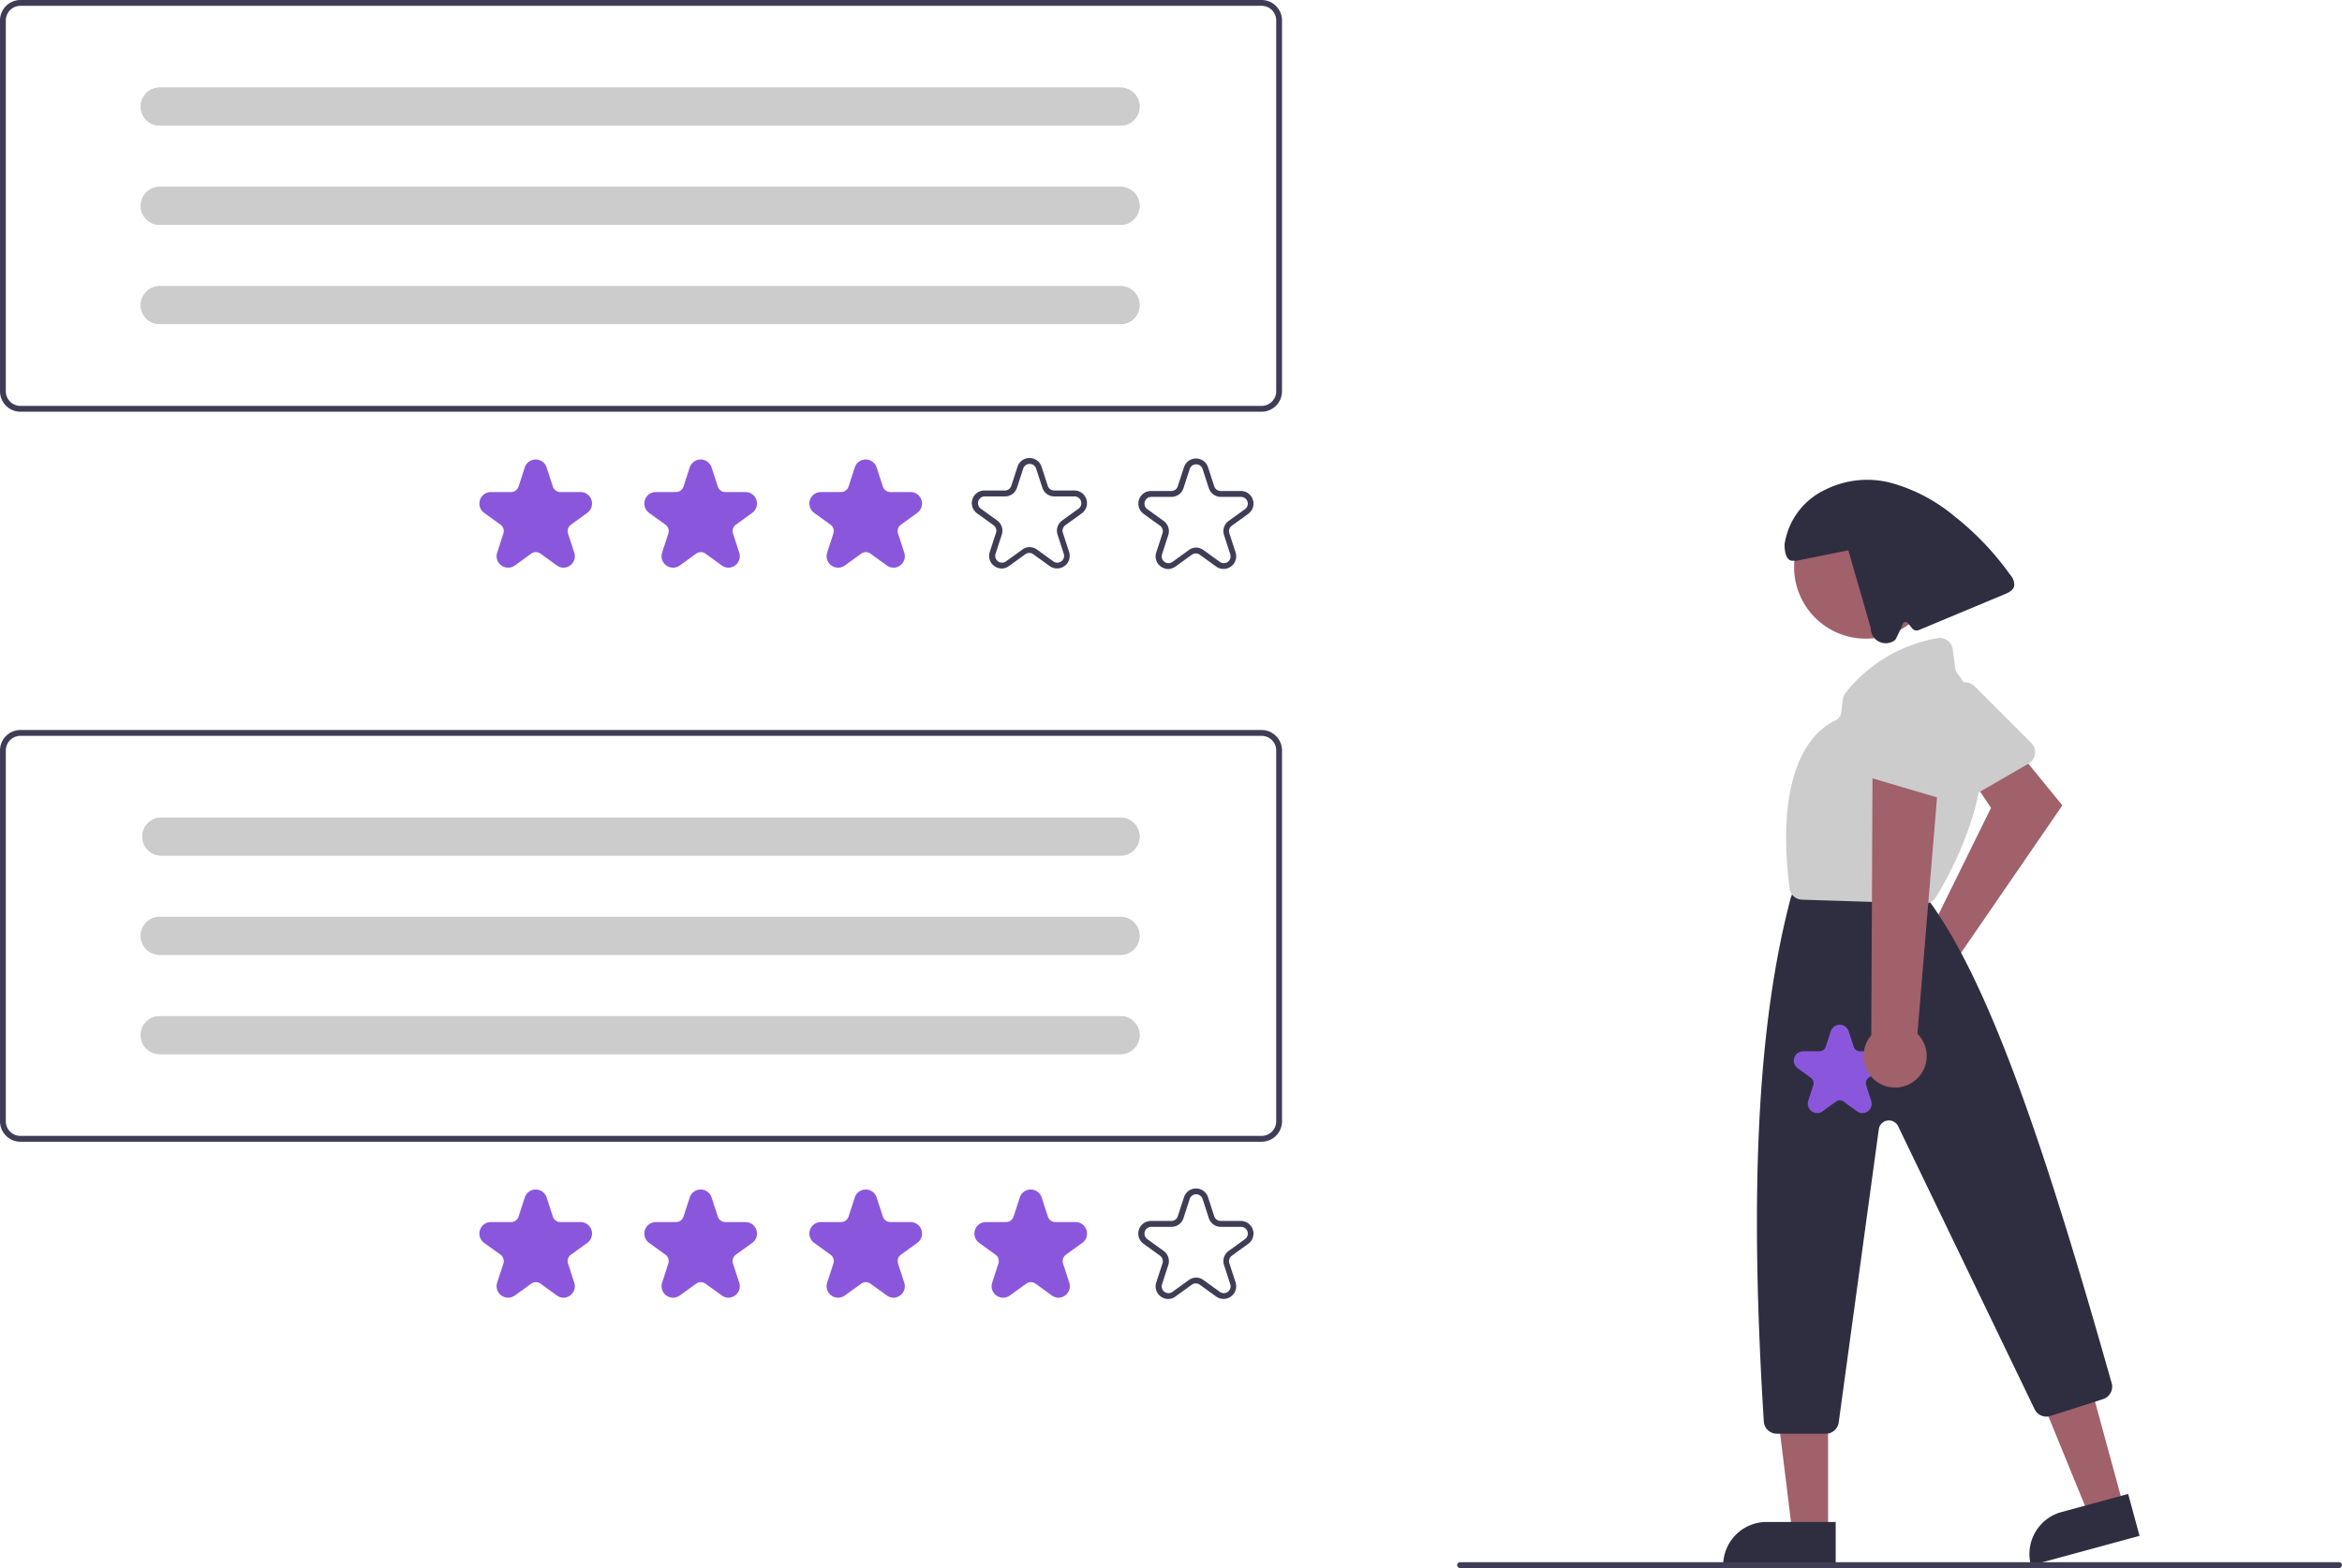 <svg xmlns="http://www.w3.org/2000/svg" width="71.504" height="47.88" viewBox="0 0 71.504 47.88">
  <g id="undraw_reviews_lp8w" transform="translate(0)">
    <path id="Path_992" data-name="Path 992" d="M850.505,442.038a.945.945,0,0,1,.144-.031l1.953-3.967-.6-.894,1.231-1.076,1.548,1.894-3.152,4.587a.936.936,0,1,1-1.128-.513Z" transform="translate(-791.814 -413.372)" fill="#a0616a"/>
    <path id="Path_993" data-name="Path 993" d="M857.237,417.559a.4.4,0,0,1-.091.071l-2,1.158a.4.4,0,0,1-.564-.175l-.972-2.053a.4.4,0,0,1,.137-.5l1.238-.842a.4.4,0,0,1,.51.049L857.229,417a.4.4,0,0,1,.008.559Z" transform="translate(-795.212 -394.313)" fill="#ccc"/>
    <path id="Path_994" data-name="Path 994" d="M699.881,474.128l-1.055.287-1.609-3.932,1.557-.424Z" transform="translate(-635.051 -428.148)" fill="#a0616a"/>
    <path id="Path_995" data-name="Path 995" d="M1.327,0H3.436V1.327H0A1.327,1.327,0,0,1,1.327,0Z" transform="translate(61.659 46.519) rotate(-15.221)" fill="#2f2e41"/>
    <path id="Path_996" data-name="Path 996" d="M609.482,481.643h-1.093l-.52-4.216h1.613Z" transform="translate(-553.669 -434.858)" fill="#a0616a"/>
    <path id="Path_997" data-name="Path 997" d="M591.384,521.212h2.108v1.327h-3.435A1.327,1.327,0,0,1,591.384,521.212Z" transform="translate(-537.446 -474.739)" fill="#2f2e41"/>
    <circle id="Ellipse_107" data-name="Ellipse 107" cx="2.19" cy="2.19" r="2.19" transform="translate(54.775 15.122)" fill="#a0616a"/>
    <path id="Path_998" data-name="Path 998" d="M802.74,500.352h-1.494a.4.4,0,0,1-.4-.377c-.445-7.076-.185-12.152.819-15.974a.43.43,0,0,1,.016-.049l.08-.2a.4.4,0,0,1,.373-.252h3.072a.4.4,0,0,1,.3.14l.417.487c.008.009.016.019.023.029,1.881,2.624,3.567,7.753,5.52,14.648a.4.4,0,0,1-.264.492l-1.605.514a.4.4,0,0,1-.484-.208l-4.166-8.64a.312.312,0,0,0-.59.093l-1.224,8.951A.4.4,0,0,1,802.74,500.352Z" transform="translate(-746.995 -456.573)" fill="#2f2e41"/>
    <path id="Path_999" data-name="Path 999" d="M814.864,408.087h-.013l-3.731-.118a.4.4,0,0,1-.386-.353c-.473-3.829.824-4.854,1.4-5.118a.309.309,0,0,0,.179-.245l.05-.4a.4.4,0,0,1,.079-.195,4.585,4.585,0,0,1,2.809-1.674.4.4,0,0,1,.468.343l.075.576a.318.318,0,0,0,.064.151c1.9,2.478-.216,6.137-.659,6.845h0A.4.4,0,0,1,814.864,408.087Z" transform="translate(-756.099 -380.497)" fill="#ccc"/>
    <path id="Path_1000" data-name="Path 1000" d="M817,348.761a8.718,8.718,0,0,0-1.739-1.821,5.164,5.164,0,0,0-1.846-.977,2.864,2.864,0,0,0-2.047.183,2.2,2.2,0,0,0-1.263,1.684c0,.225.056.53.278.491l.064.009,1.606-.324.684,2.373a.458.458,0,0,0,.743.365c.025-.01.238-.489.238-.489a.089.089,0,0,1,.154-.026l.127.158a.178.178,0,0,0,.208.053l2.618-1.093c.121-.05.255-.116.29-.242A.432.432,0,0,0,817,348.761Z" transform="translate(-755.621 -331.202)" fill="#2f2e41"/>
    <path id="Path_1001" data-name="Path 1001" d="M724.9,716.678H698.065a.089.089,0,0,1,0-.178H724.9a.089.089,0,0,1,0,.178Z" transform="translate(-653.487 -668.798)" fill="#3f3d56"/>
    <path id="Path_1002" data-name="Path 1002" d="M815.4,535.1a.285.285,0,0,1-.168-.056l-.406-.295a.2.2,0,0,0-.232,0l-.406.295a.286.286,0,0,1-.441-.32l.155-.477a.2.2,0,0,0-.072-.221l-.406-.295a.286.286,0,0,1,.168-.518h.5a.2.2,0,0,0,.188-.136l.155-.477a.287.287,0,0,1,.545,0l.155.477a.2.2,0,0,0,.188.136h.5a.286.286,0,0,1,.168.518l-.406.295a.2.2,0,0,0-.072.221l.155.477a.282.282,0,0,1-.1.32A.285.285,0,0,1,815.4,535.1Z" transform="translate(-758.539 -501.112)" fill="#8a57dc"/>
    <path id="Path_1003" data-name="Path 1003" d="M838.65,451.515a.958.958,0,0,0,.125-1.463l.693-8.37-2.064.284-.039,8.132a.963.963,0,0,0,1.284,1.417Z" transform="translate(-780.233 -418.484)" fill="#a0616a"/>
    <path id="Path_1004" data-name="Path 1004" d="M838.142,418.7a.4.4,0,0,1-.114-.017l-2.215-.652a.4.4,0,0,1-.261-.53l.82-2.118a.4.4,0,0,1,.459-.247l1.464.318a.4.4,0,0,1,.316.4l-.068,2.451A.4.4,0,0,1,838.142,418.7Z" transform="translate(-778.772 -394.301)" fill="#ccc"/>
    <path id="Path_1005" data-name="Path 1005" d="M237.542,444.072H199.648a.625.625,0,0,1-.624-.624V432.124a.625.625,0,0,1,.624-.624h37.894a.625.625,0,0,1,.624.624v11.324A.625.625,0,0,1,237.542,444.072Zm-37.894-12.394a.446.446,0,0,0-.446.446v11.324a.446.446,0,0,0,.446.446h37.894a.446.446,0,0,0,.446-.446V432.124a.446.446,0,0,0-.446-.446Z" transform="translate(-199.024 -409.209)" fill="#3f3d56"/>
    <path id="Path_1006" data-name="Path 1006" d="M365.8,592.2a.35.35,0,0,1-.206-.068l-.5-.361a.241.241,0,0,0-.284,0l-.5.361a.351.351,0,0,1-.54-.392l.19-.584a.241.241,0,0,0-.088-.27l-.5-.361a.351.351,0,0,1,.206-.635h.615a.241.241,0,0,0,.23-.167l.19-.584a.351.351,0,0,1,.668,0l.19.584a.241.241,0,0,0,.23.167h.615a.351.351,0,0,1,.206.635l-.5.361a.241.241,0,0,0-.088.27l.19.584a.346.346,0,0,1-.128.392A.35.35,0,0,1,365.8,592.2Z" transform="translate(-348.591 -552.574)" fill="#8a57dc"/>
    <path id="Path_1007" data-name="Path 1007" d="M422.306,592.2a.35.35,0,0,1-.206-.068l-.5-.361a.241.241,0,0,0-.284,0l-.5.361a.351.351,0,0,1-.54-.392l.19-.584a.241.241,0,0,0-.088-.27l-.5-.361a.351.351,0,0,1,.206-.635h.615a.241.241,0,0,0,.23-.167l.19-.584a.351.351,0,0,1,.668,0l.19.584a.241.241,0,0,0,.23.167h.615a.351.351,0,0,1,.206.635l-.5.361a.241.241,0,0,0-.088.27l.19.584a.346.346,0,0,1-.128.392A.35.35,0,0,1,422.306,592.2Z" transform="translate(-400.061 -552.574)" fill="#8a57dc"/>
    <path id="Path_1008" data-name="Path 1008" d="M478.815,592.2a.349.349,0,0,1-.206-.068l-.5-.361a.242.242,0,0,0-.284,0l-.5.361a.351.351,0,0,1-.54-.392l.19-.584a.241.241,0,0,0-.088-.27l-.5-.361a.351.351,0,0,1,.206-.635h.615a.241.241,0,0,0,.23-.167l.19-.584a.351.351,0,0,1,.668,0l.19.584a.241.241,0,0,0,.23.167h.615a.351.351,0,0,1,.206.635l-.5.361a.241.241,0,0,0-.088.27l.19.584a.346.346,0,0,1-.128.392A.349.349,0,0,1,478.815,592.2Z" transform="translate(-451.531 -552.574)" fill="#8a57dc"/>
    <path id="Path_1009" data-name="Path 1009" d="M535.323,592.2a.35.35,0,0,1-.206-.068l-.5-.361a.241.241,0,0,0-.284,0l-.5.361a.351.351,0,0,1-.54-.392l.19-.584a.241.241,0,0,0-.088-.27l-.5-.361a.351.351,0,0,1,.206-.635h.615a.241.241,0,0,0,.23-.167l.19-.584a.351.351,0,0,1,.668,0l.19.584a.241.241,0,0,0,.23.167h.615a.351.351,0,0,1,.206.635l-.5.361a.241.241,0,0,0-.088.27l.19.584a.346.346,0,0,1-.128.392A.35.35,0,0,1,535.323,592.2Z" transform="translate(-503.001 -552.574)" fill="#8a57dc"/>
    <path id="Path_1010" data-name="Path 1010" d="M589.787,591.887a.385.385,0,0,1-.227-.075.38.38,0,0,1-.14-.431l.19-.584a.207.207,0,0,0-.075-.232l-.5-.361a.385.385,0,0,1,.227-.7h.615a.206.206,0,0,0,.2-.143l.19-.584a.386.386,0,0,1,.733,0l.19.584a.207.207,0,0,0,.2.143H592a.386.386,0,0,1,.227.7l-.5.361a.207.207,0,0,0-.075.232l.19.584a.386.386,0,0,1-.593.431l-.5-.361a.207.207,0,0,0-.244,0l-.5.361A.385.385,0,0,1,589.787,591.887Zm.846-.654a.385.385,0,0,1,.227.074l.5.361a.207.207,0,0,0,.319-.232l-.19-.585a.384.384,0,0,1,.14-.431l.5-.361a.207.207,0,0,0-.122-.375h-.615a.385.385,0,0,1-.367-.266l-.19-.585a.207.207,0,0,0-.394,0l-.19.585a.385.385,0,0,1-.367.266h-.615a.207.207,0,0,0-.122.375l.5.361a.385.385,0,0,1,.14.431l-.19.585a.207.207,0,0,0,.319.232l.5-.361A.385.385,0,0,1,590.633,591.233Z" transform="translate(-554.118 -552.222)" fill="#3f3d56"/>
    <path id="Path_1011" data-name="Path 1011" d="M248.1,461.5a.58.58,0,0,0,0,1.159h29.335a.58.58,0,0,0,0-1.159Z" transform="translate(-243.199 -436.534)" fill="#ccc"/>
    <path id="Path_1012" data-name="Path 1012" d="M248.1,495.5a.58.58,0,1,0,0,1.159h29.335a.58.58,0,0,0,0-1.159Z" transform="translate(-243.199 -467.503)" fill="#ccc"/>
    <path id="Path_1013" data-name="Path 1013" d="M248.1,529.5a.58.58,0,1,0,0,1.159h29.335a.58.58,0,0,0,0-1.159Z" transform="translate(-243.199 -498.471)" fill="#ccc"/>
    <path id="Path_1014" data-name="Path 1014" d="M248.1,461.5a.58.58,0,0,0,0,1.159h29.335a.58.58,0,0,0,0-1.159Z" transform="translate(-243.199 -436.534)" fill="#ccc"/>
    <path id="Path_1015" data-name="Path 1015" d="M248.1,495.5a.58.58,0,1,0,0,1.159h29.335a.58.58,0,0,0,0-1.159Z" transform="translate(-243.199 -467.503)" fill="#ccc"/>
    <path id="Path_1016" data-name="Path 1016" d="M248.1,529.5a.58.58,0,1,0,0,1.159h29.335a.58.58,0,0,0,0-1.159Z" transform="translate(-243.199 -498.471)" fill="#ccc"/>
    <path id="Path_1017" data-name="Path 1017" d="M237.542,194.072H199.648a.625.625,0,0,1-.624-.624V182.124a.625.625,0,0,1,.624-.624h37.894a.625.625,0,0,1,.624.624v11.324A.625.625,0,0,1,237.542,194.072Zm-37.894-12.394a.446.446,0,0,0-.446.446v11.324a.446.446,0,0,0,.446.446h37.894a.446.446,0,0,0,.446-.446V182.124a.446.446,0,0,0-.446-.446Z" transform="translate(-199.024 -181.5)" fill="#3f3d56"/>
    <path id="Path_1018" data-name="Path 1018" d="M365.8,342.2a.35.35,0,0,1-.206-.068l-.5-.361a.241.241,0,0,0-.284,0l-.5.361a.351.351,0,0,1-.54-.392l.19-.584a.241.241,0,0,0-.088-.27l-.5-.361a.351.351,0,0,1,.206-.635h.615a.241.241,0,0,0,.23-.167l.19-.584a.351.351,0,0,1,.668,0l.19.584a.241.241,0,0,0,.23.167h.615a.351.351,0,0,1,.206.635l-.5.361a.241.241,0,0,0-.088.27l.19.584a.346.346,0,0,1-.128.392A.35.35,0,0,1,365.8,342.2Z" transform="translate(-348.591 -324.865)" fill="#8a57dc"/>
    <path id="Path_1019" data-name="Path 1019" d="M422.306,342.2a.35.35,0,0,1-.206-.068l-.5-.361a.241.241,0,0,0-.284,0l-.5.361a.351.351,0,0,1-.54-.392l.19-.584a.241.241,0,0,0-.088-.27l-.5-.361a.351.351,0,0,1,.206-.635h.615a.241.241,0,0,0,.23-.167l.19-.584a.351.351,0,0,1,.668,0l.19.584a.241.241,0,0,0,.23.167h.615a.351.351,0,0,1,.206.635l-.5.361a.241.241,0,0,0-.088.27l.19.584a.346.346,0,0,1-.128.392A.35.35,0,0,1,422.306,342.2Z" transform="translate(-400.061 -324.865)" fill="#8a57dc"/>
    <path id="Path_1020" data-name="Path 1020" d="M478.815,342.2a.35.35,0,0,1-.206-.068l-.5-.361a.241.241,0,0,0-.284,0l-.5.361a.351.351,0,0,1-.54-.392l.19-.584a.241.241,0,0,0-.088-.27l-.5-.361a.351.351,0,0,1,.206-.635h.615a.241.241,0,0,0,.23-.167l.19-.584a.351.351,0,0,1,.668,0l.19.584a.241.241,0,0,0,.23.167h.615a.351.351,0,0,1,.206.635l-.5.361a.241.241,0,0,0-.088.27l.19.584a.346.346,0,0,1-.127.392A.351.351,0,0,1,478.815,342.2Z" transform="translate(-451.531 -324.865)" fill="#8a57dc"/>
    <path id="Path_1021" data-name="Path 1021" d="M589.787,341.887a.384.384,0,0,1-.227-.075.38.38,0,0,1-.14-.431l.19-.584a.207.207,0,0,0-.075-.232l-.5-.361a.386.386,0,0,1,.227-.7h.615a.206.206,0,0,0,.2-.143l.19-.584a.386.386,0,0,1,.733,0l.19.584a.207.207,0,0,0,.2.143H592a.386.386,0,0,1,.227.7l-.5.361a.207.207,0,0,0-.075.232l.19.584a.386.386,0,0,1-.593.431l-.5-.361a.207.207,0,0,0-.244,0l-.5.361A.384.384,0,0,1,589.787,341.887Zm.846-.654a.385.385,0,0,1,.227.074l.5.361a.207.207,0,0,0,.319-.232l-.19-.585a.384.384,0,0,1,.14-.431l.5-.361a.207.207,0,0,0-.122-.375h-.615a.384.384,0,0,1-.367-.266l-.19-.584a.207.207,0,0,0-.394,0l-.19.584a.384.384,0,0,1-.367.266h-.615a.207.207,0,0,0-.122.375l.5.361a.385.385,0,0,1,.14.431l-.19.585a.207.207,0,0,0,.319.232l.5-.361A.384.384,0,0,1,590.633,341.233Z" transform="translate(-554.118 -324.512)" fill="#3f3d56"/>
    <path id="Path_1022" data-name="Path 1022" d="M532.787,341.726a.384.384,0,0,1-.227-.075.38.38,0,0,1-.14-.431l.19-.584a.207.207,0,0,0-.075-.232l-.5-.361a.385.385,0,0,1,.227-.7h.615a.206.206,0,0,0,.2-.143l.19-.584a.386.386,0,0,1,.733,0l.19.584a.207.207,0,0,0,.2.143H535a.386.386,0,0,1,.227.7l-.5.361a.207.207,0,0,0-.075.232l.19.584a.386.386,0,0,1-.593.431l-.5-.361a.207.207,0,0,0-.244,0l-.5.361A.384.384,0,0,1,532.787,341.726Zm.846-.654a.384.384,0,0,1,.227.074l.5.361a.207.207,0,0,0,.319-.232l-.19-.584a.385.385,0,0,1,.14-.431l.5-.361a.207.207,0,0,0-.122-.375h-.615a.384.384,0,0,1-.367-.266l-.19-.584a.207.207,0,0,0-.394,0l-.19.584a.384.384,0,0,1-.367.266h-.615a.207.207,0,0,0-.122.375l.5.361a.385.385,0,0,1,.14.431l-.19.584a.207.207,0,0,0,.319.232l.5-.361A.385.385,0,0,1,533.633,341.072Z" transform="translate(-502.201 -324.366)" fill="#3f3d56"/>
    <path id="Path_1023" data-name="Path 1023" d="M248.1,211.5a.58.58,0,1,0,0,1.159h29.335a.58.58,0,0,0,0-1.159Z" transform="translate(-243.199 -208.825)" fill="#ccc"/>
    <path id="Path_1024" data-name="Path 1024" d="M248.1,245.5a.58.58,0,1,0,0,1.159h29.335a.58.58,0,0,0,0-1.159Z" transform="translate(-243.199 -239.794)" fill="#ccc"/>
    <path id="Path_1025" data-name="Path 1025" d="M248.1,279.5a.58.58,0,1,0,0,1.159h29.335a.58.58,0,0,0,0-1.159Z" transform="translate(-243.199 -270.762)" fill="#ccc"/>
    <path id="Path_1026" data-name="Path 1026" d="M248.1,211.5a.58.58,0,1,0,0,1.159h29.335a.58.58,0,0,0,0-1.159Z" transform="translate(-243.199 -208.825)" fill="#ccc"/>
    <path id="Path_1027" data-name="Path 1027" d="M248.1,245.5a.58.58,0,1,0,0,1.159h29.335a.58.58,0,0,0,0-1.159Z" transform="translate(-243.199 -239.794)" fill="#ccc"/>
    <path id="Path_1028" data-name="Path 1028" d="M248.1,279.5a.58.58,0,1,0,0,1.159h29.335a.58.58,0,0,0,0-1.159Z" transform="translate(-243.199 -270.762)" fill="#ccc"/>
  </g>
</svg>
